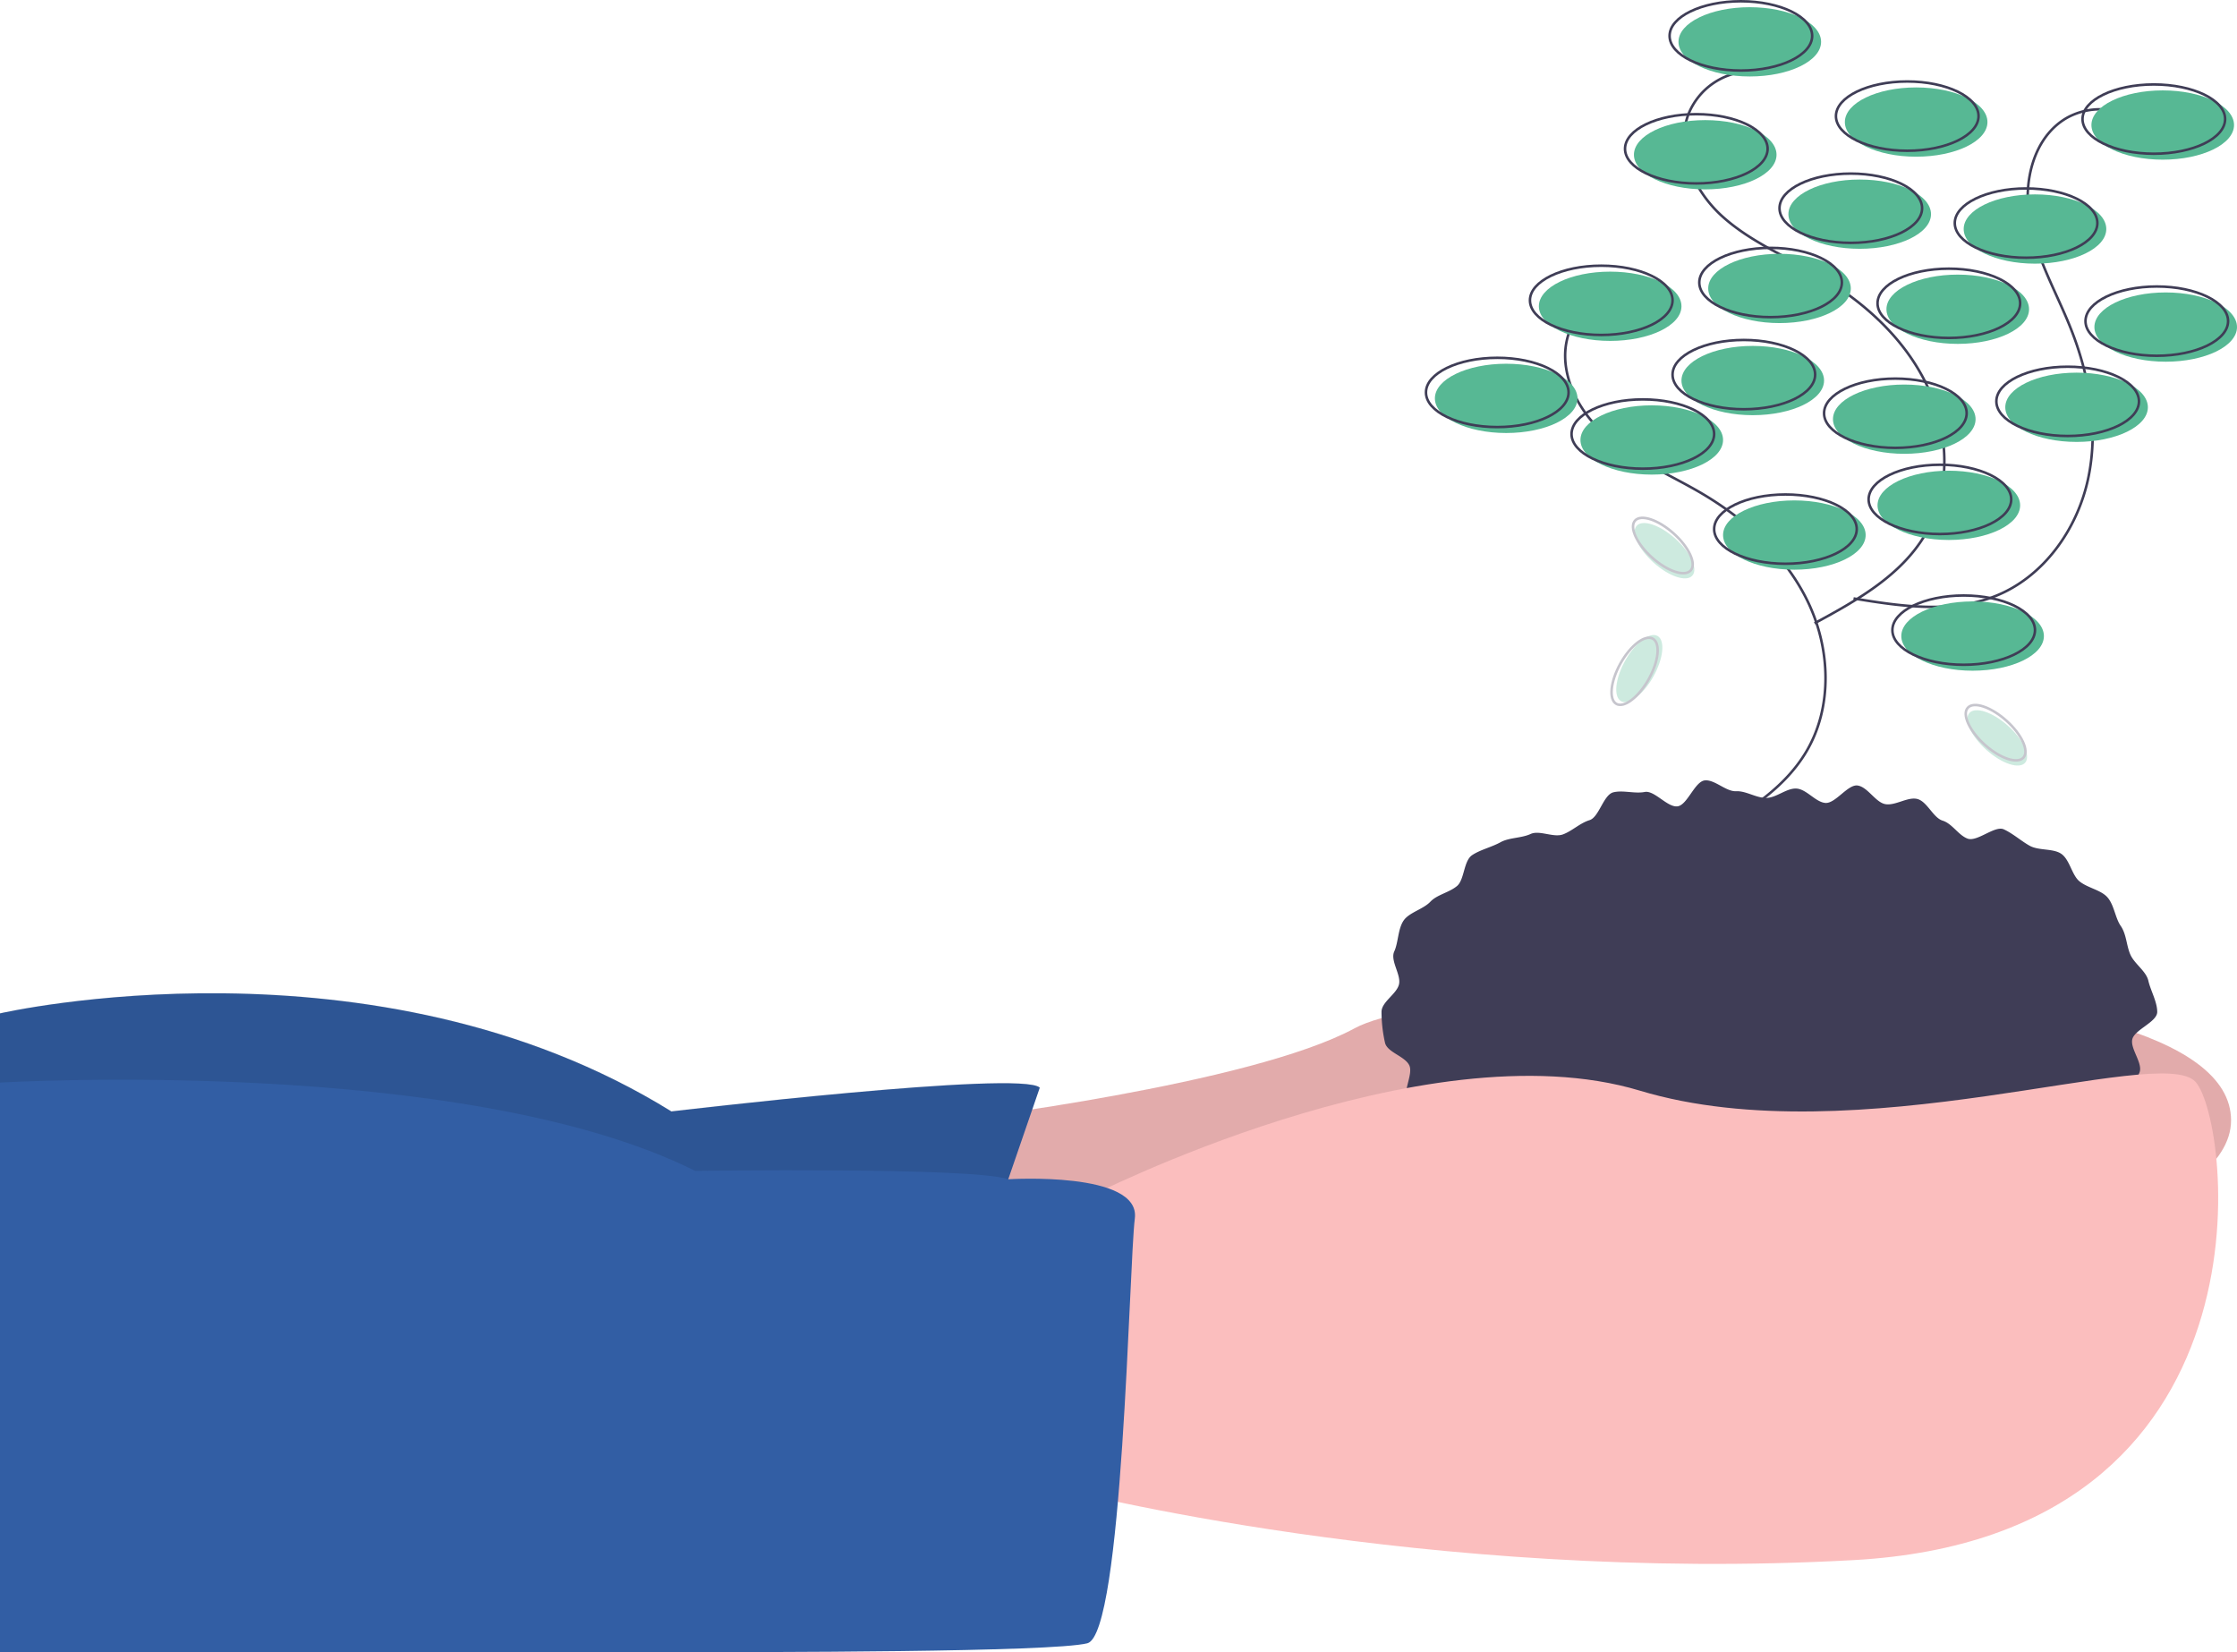 <svg xmlns="http://www.w3.org/2000/svg" width="886" height="654.301"><path fill="#fbbebe" d="M377.697 443.685s117.663-14.12 158.845-36.476 347.105-32.945 347.105 36.476-351.812 100.013-351.812 100.013l-184.73-10.59Z"/><path d="M377.697 443.685s117.663-14.12 158.845-36.476 347.105-32.945 347.105 36.476-351.812 100.013-351.812 100.013l-184.73-10.59Z" opacity=".1"/><path fill="#325ea4" d="m411.82 430.742-24.71 71.774L0 507.223V401.326s148.255-34.122 265.918 38.829c0 0 138.842-16.473 145.901-9.413"/><path d="m411.82 430.626-24.71 71.775L0 507.107V401.211s148.255-34.123 265.918 38.828c0 0 138.842-16.472 145.901-9.413" opacity=".1"/><path fill="#3f3d56" d="M854.404 400.738c0 4.01-8.993 6.987-9.877 10.856-.877 3.837 4.466 9.671 2.775 13.336a72.6 72.6 0 0 1-6.171 10.732c-2.215 3.172-9.057 2.709-11.862 5.683a94 94 0 0 1-8.713 7.576c-2.977 2.476-7.01 2.995-10.395 5.274-3.218 2.167-2.829 10.116-6.39 12.09-3.401 1.885-8.609.368-12.3 2.063-3.542 1.627-5.41 7.51-9.197 8.95-3.652 1.387-8.172.79-12.034 1.992-3.737 1.163-7.918.974-11.834 1.954-3.802.95-6.706 6.65-10.662 7.42-3.854.748-8.37-1.25-12.356-.682-3.891.554-8.417-4.372-12.42-3.999-3.919.365-7.611 2.645-11.624 2.83-3.935.18-7.825 1.913-11.84 1.913-4.013 0-8.154 3.765-12.088 3.585-4.013-.185-7.646-5.892-11.565-6.256-4.003-.373-8.779 5.588-12.67 5.034-3.986-.567-7.142-6.402-10.996-7.15-3.957-.77-9.067 3.401-12.87 2.45-3.917-.98-6.241-7.768-9.979-8.932-3.86-1.201-8.647.427-12.299-.961-3.787-1.44-8.401-1.208-11.944-2.835-3.69-1.695-6.34-5.706-9.742-7.592-3.56-1.973-5.202-6.867-8.42-9.034-3.386-2.28-8.543-1.989-11.52-4.465-3.143-2.614-9.032-2.75-11.684-5.562-2.806-2.975-3.94-7.969-6.155-11.14-2.333-3.341 2.245-10.403.616-13.934-1.69-3.664-8.755-5.152-9.632-8.989a56.4 56.4 0 0 1-1.384-12.207c0-4.01 6.043-7.075 6.927-10.943.877-3.837-3.57-9.348-1.88-13.012 1.63-3.531 1.42-8.96 3.754-12.3 2.215-3.171 7.743-4.415 10.548-7.389 2.652-2.812 7.4-3.596 10.543-6.21 2.976-2.475 2.597-9.941 5.982-12.22 3.219-2.167 7.713-3.156 11.273-5.13 3.402-1.885 8.217-1.567 11.907-3.262 3.542-1.627 9.09 1.579 12.878.14 3.652-1.388 6.614-4.42 10.475-5.623 3.737-1.163 5.493-10.035 9.409-11.014 3.802-.95 8.481.628 12.437-.14 3.854-.75 9.04 6.25 13.025 5.683 3.891-.554 6.802-9.898 10.805-10.27 3.919-.366 8.337 4.474 12.35 4.29 3.935-.181 7.886 2.655 11.9 2.655 4.013 0 8.012-3.892 11.946-3.711 4.013.184 7.55 5.327 11.47 5.692 4.003.372 8.918-7.45 12.81-6.896 3.985.567 7.064 6.614 10.918 7.362 3.957.769 8.912-2.985 12.716-2.034 3.916.98 6.272 7.407 10.01 8.57 3.86 1.202 6.24 5.736 9.892 7.124 3.787 1.44 10.823-5.294 14.366-3.667 3.69 1.695 6.878 4.628 10.28 6.514 3.56 1.973 9.22.98 12.439 3.148 3.385 2.28 4.217 8.398 7.194 10.874 3.143 2.614 8.328 3.4 10.98 6.213 2.805 2.974 3.195 8.304 5.41 11.476 2.332 3.34 2.26 7.968 3.888 11.5 1.69 3.663 6.202 6.434 7.078 10.27.884 3.868 3.502 8.3 3.502 12.31"/><path fill="#fbbebe" d="M430.645 474.277s132.96-68.244 218.853-42.358 205.91-18.826 220.03-3.53 34.121 180.024-135.313 189.437-314.16-28.24-314.16-28.24Z"/><path fill="#325ea4" d="M399.334 467.01s52.49-3.322 50.137 15.504-4.706 164.727-18.826 168.257-125.899 3.53-171.787 3.53H0V428.727s183.554-10.928 275.33 34.96c0 0 110.342-1.592 124.004 3.322"/><path fill="none" stroke="#3f3d56" stroke-miterlimit="10" d="M645.24 114.18a27.04 27.04 0 0 0-23.31 16.297c-5.828 14.088 1.677 30.638 12.942 40.911s25.737 16.146 38.886 23.865c17.66 10.368 33.53 24.76 42.366 43.234s9.777 41.358-.61 59.008c-9.641 16.381-27.171 26.185-43.89 35.227"/><path fill="none" stroke="#3f3d56" stroke-miterlimit="10" d="M692.304 28.285a27.04 27.04 0 0 0-23.308 16.298c-5.829 14.089 1.676 30.638 12.941 40.912s25.737 16.146 38.886 23.864c17.66 10.368 33.53 24.76 42.367 43.234s9.776 41.359-.611 59.008c-9.641 16.381-27.171 26.186-43.89 35.228"/><path fill="none" stroke="#3f3d56" stroke-miterlimit="10" d="M847.05 48.04a27.04 27.04 0 0 0-28.407-1.382c-13.234 7.572-17.43 25.252-14.812 40.272s10.467 28.523 16.138 42.676c7.618 19.009 11.356 40.104 7.034 60.121s-17.588 38.688-36.606 46.285c-17.652 7.052-37.515 4.072-56.271.987"/><ellipse cx="710.683" cy="211.889" fill="#57b894" rx="28.239" ry="13.716"/><ellipse cx="707.153" cy="209.536" fill="none" stroke="#3f3d56" stroke-miterlimit="10" rx="28.239" ry="13.716"/><ellipse cx="771.867" cy="200.123" fill="#57b894" rx="28.239" ry="13.716"/><ellipse cx="768.337" cy="197.77" fill="none" stroke="#3f3d56" stroke-miterlimit="10" rx="28.239" ry="13.716"/><ellipse cx="781.28" cy="251.895" fill="#57b894" rx="28.239" ry="13.716"/><ellipse cx="777.75" cy="249.541" fill="none" stroke="#3f3d56" stroke-miterlimit="10" rx="28.239" ry="13.716"/><ellipse cx="775.397" cy="122.466" fill="#57b894" rx="28.239" ry="13.716"/><ellipse cx="771.867" cy="120.113" fill="none" stroke="#3f3d56" stroke-miterlimit="10" rx="28.239" ry="13.716"/><ellipse cx="704.799" cy="114.229" fill="#57b894" rx="28.239" ry="13.716"/><ellipse cx="701.27" cy="111.876" fill="none" stroke="#3f3d56" stroke-miterlimit="10" rx="28.239" ry="13.716"/><ellipse cx="736.568" cy="84.814" fill="#57b894" rx="28.239" ry="13.716"/><ellipse cx="733.039" cy="82.46" fill="none" stroke="#3f3d56" stroke-miterlimit="10" rx="28.239" ry="13.716"/><ellipse cx="805.989" cy="90.697" fill="#57b894" rx="28.239" ry="13.716"/><ellipse cx="802.46" cy="88.344" fill="none" stroke="#3f3d56" stroke-miterlimit="10" rx="28.239" ry="13.716"/><ellipse cx="857.761" cy="129.526" fill="#57b894" rx="28.239" ry="13.716"/><ellipse cx="854.231" cy="127.172" fill="none" stroke="#3f3d56" stroke-miterlimit="10" rx="28.239" ry="13.716"/><ellipse cx="675.384" cy="61.281" fill="#57b894" rx="28.239" ry="13.716"/><ellipse cx="671.854" cy="58.928" fill="none" stroke="#3f3d56" stroke-miterlimit="10" rx="28.239" ry="13.716"/><ellipse cx="693.033" cy="16.569" fill="#57b894" rx="28.239" ry="13.716"/><ellipse cx="689.503" cy="14.216" fill="none" stroke="#3f3d56" stroke-miterlimit="10" rx="28.239" ry="13.716"/><ellipse cx="856.584" cy="49.515" fill="#57b894" rx="28.239" ry="13.716"/><ellipse cx="853.054" cy="47.162" fill="none" stroke="#3f3d56" stroke-miterlimit="10" rx="28.239" ry="13.716"/><ellipse cx="596.55" cy="157.765" fill="#57b894" rx="28.239" ry="13.716"/><ellipse cx="593.02" cy="155.411" fill="none" stroke="#3f3d56" stroke-miterlimit="10" rx="28.239" ry="13.716"/><ellipse cx="694.21" cy="150.705" fill="#57b894" rx="28.239" ry="13.716"/><ellipse cx="690.68" cy="148.352" fill="none" stroke="#3f3d56" stroke-miterlimit="10" rx="28.239" ry="13.716"/><ellipse cx="822.462" cy="161.294" fill="#57b894" rx="28.239" ry="13.716"/><ellipse cx="818.932" cy="158.941" fill="none" stroke="#3f3d56" stroke-miterlimit="10" rx="28.239" ry="13.716"/><ellipse cx="754.218" cy="166.001" fill="#57b894" rx="28.239" ry="13.716"/><ellipse cx="750.688" cy="163.648" fill="none" stroke="#3f3d56" stroke-miterlimit="10" rx="28.239" ry="13.716"/><ellipse cx="758.924" cy="48.338" fill="#57b894" rx="28.239" ry="13.716"/><ellipse cx="755.394" cy="45.985" fill="none" stroke="#3f3d56" stroke-miterlimit="10" rx="28.239" ry="13.716"/><ellipse cx="637.732" cy="121.289" fill="#57b894" rx="28.239" ry="13.716"/><ellipse cx="634.202" cy="118.936" fill="none" stroke="#3f3d56" stroke-miterlimit="10" rx="28.239" ry="13.716"/><ellipse cx="654.205" cy="174.237" fill="#57b894" rx="28.239" ry="13.716"/><ellipse cx="650.675" cy="171.884" fill="none" stroke="#3f3d56" stroke-miterlimit="10" rx="28.239" ry="13.716"/><g opacity=".3"><ellipse cx="806.269" cy="387.365" fill="#57b894" rx="14.794" ry="6.407" transform="rotate(-60.799 623.285 459.867)"/><ellipse cx="804.407" cy="388.443" fill="none" stroke="#3f3d56" stroke-miterlimit="10" rx="14.794" ry="6.407" transform="rotate(-60.799 621.423 460.945)"/></g><g opacity=".3"><ellipse cx="948.032" cy="414.816" fill="#57b894" rx="6.407" ry="14.794" transform="rotate(-48.172 732.406 529.12)"/><ellipse cx="947.387" cy="412.764" fill="none" stroke="#3f3d56" stroke-miterlimit="10" rx="6.407" ry="14.794" transform="rotate(-48.172 731.76 527.067)"/></g><g opacity=".3"><ellipse cx="816.25" cy="340.689" fill="#57b894" rx="6.407" ry="14.794" transform="rotate(-48.172 600.623 454.992)"/><ellipse cx="815.605" cy="338.636" fill="none" stroke="#3f3d56" stroke-miterlimit="10" rx="6.407" ry="14.794" transform="rotate(-48.172 599.978 452.94)"/></g></svg>